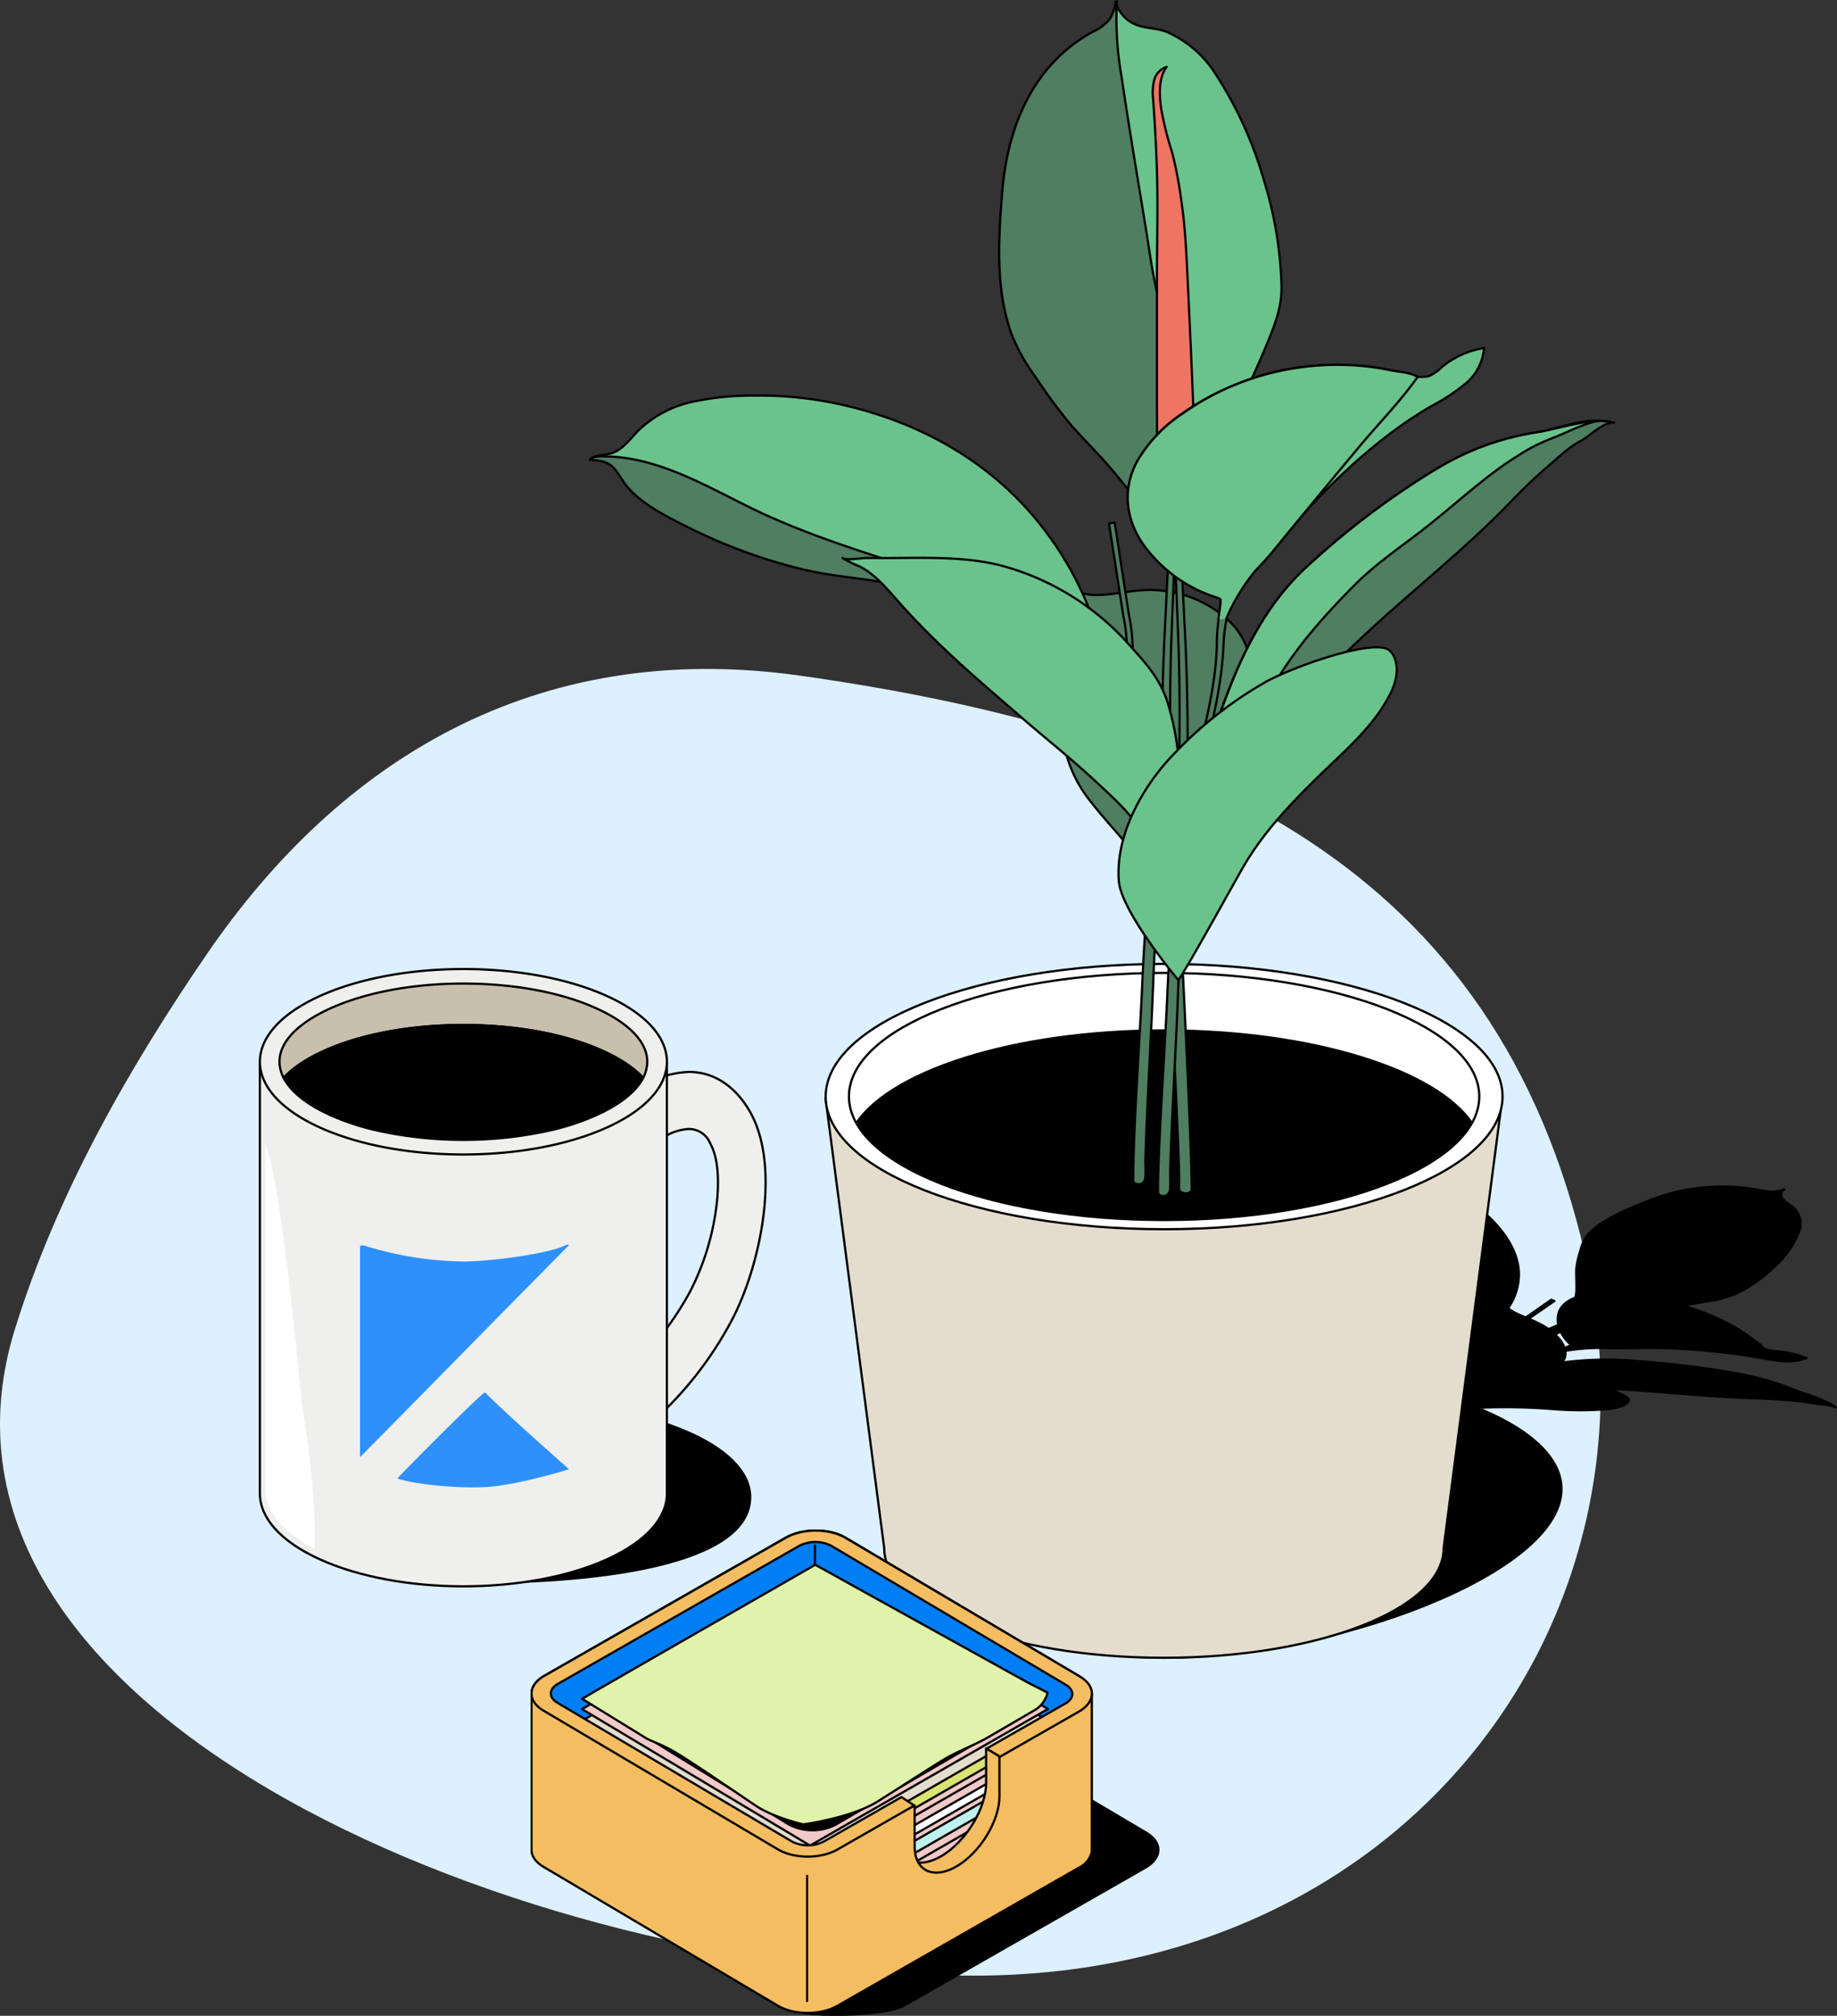 <svg viewBox="0 0 412 452" fill="none" xmlns="http://www.w3.org/2000/svg">
  <rect x="0" y="0" width="412" height="452" fill="#333333" stroke="none"/>
  <path d="M3.34 298.054c9.431-30.381 25.6-58.737 43.44-84.676 29.285-42.46 73.028-70.309 132.717-61.87 89.15 12.612 156.021 42.662 176.044 130.025C374.195 362.908 315.833 443 218.397 443 120.96 443-23.843 385.687 3.34 298.054Z" fill="#DCF0FF"/>
  <path d="M213.872 333.863c0 14.532 9.559 37.837 47.22 37.837 37.66 0 89.116-18.769 89.116-37.837 0-14.544-30.531-26.329-68.191-26.329-37.661 0-68.145 11.785-68.145 26.329Z" fill="#000" stroke="#000" stroke-width=".5" stroke-linecap="round" stroke-linejoin="round"/>
  <path d="M410.391 314.702h-.057a34.16 34.16 0 0 0-5.868-2.309 44.54 44.54 0 0 1-1.91-.715 62.986 62.986 0 0 0-9.953-3.105l-1.563-.347c-1.77-.358-3.564-.658-5.37-.935-6.944-1.085-14.062-1.847-21.156-2.308a76.081 76.081 0 0 0-14.224.554 3.007 3.007 0 0 0 .81-2.309c-.017-.12-.04-.24-.07-.358h.139a52.268 52.268 0 0 1 7.176-.623h.382c1.342 0 2.673.081 3.935.069l6.226-.057h3.218c7.221.17 14.422.841 21.55 2.008 1.979.346 3.947.75 5.96.9a12.407 12.407 0 0 0 5.567-.646 22.57 22.57 0 0 0-6.435-1.501 12.633 12.633 0 0 1-2.233-.3 3.914 3.914 0 0 1-1.262-.634c-.266-.589-1.562-1.351-2.234-1.87l-.428-.312-.798-.589-.614-.415-.833-.543-.255-.173-.428-.242-.845-.497c-.243-.138-.486-.277-.741-.404-.254-.127-.578-.323-.879-.473l-.776-.392-.937-.439-.799-.369-.983-.416-.51-.219-.324-.127-.995-.393-.868-.323-1.053-.369-.88-.289-1.157-.346-.567-.173c1.736-.266 3.472-.531 5.162-.831a25.945 25.945 0 0 0 7.152-1.939 34.563 34.563 0 0 0 8.634-6.187 20.15 20.15 0 0 0 5.277-7.803 4.78 4.78 0 0 0 .159-2.575 4.807 4.807 0 0 0-1.2-2.285c-.683-.785-1.933-1.373-2.593-2.135a1.477 1.477 0 0 1-.115-2.02l.416-.185-.301.069.128-.127a9.272 9.272 0 0 1-2.384.52 8.722 8.722 0 0 1-1.54-.092 32.184 32.184 0 0 1-1.516-.278 45.176 45.176 0 0 0-25.3 2.528c-5.138 2.09-10.485 4.352-13.228 7.515a8.537 8.537 0 0 0-1.621 3.405 21.031 21.031 0 0 0-.926 3.994c-.104 1.154 0 2.308 0 3.462V289.308c0 .138.001.531-.081.808l-.069.473-.069.369c-2.176.831-3.473 2.136-3.831 3.706a5.534 5.534 0 0 0 0 2.423l-2.176.947c-.336-.219-.671-.45-1.03-.658a25.956 25.956 0 0 0-3.472-1.662l5.786-3.994-.705-.265-5.718 3.982a39.749 39.749 0 0 1-1.863-.82l-.66-.323a7.887 7.887 0 0 1-1.435-.958c.127-.196.266-.392.393-.6a13.16 13.16 0 0 0 2.037-7.168c-.115-5.102-3.472-10.192-9.038-14.752a51.561 51.561 0 0 0-8.947-5.771 54.25 54.25 0 0 0-7.199-3.221 30.152 30.152 0 0 0-8.599-1.673 21.073 21.073 0 0 1-5.023-.427c-.683-.22-1.296-.543-1.967-.751a2.548 2.548 0 0 0-.938-.207l.243.138c.31.194.607.406.891.635.294.208.494.523.556.877-.1.597-.24 1.187-.417 1.766-.162 1.732 1.343 3.786 2.523 5.471a44.46 44.46 0 0 0 8.009 8.507c2.095 1.755 4.63 3.325 6.944 4.987.058.668.058 1.34 0 2.008a48.04 48.04 0 0 0 1.609 12.305c.347 1.593.787 3.232 1.158 4.871a.315.315 0 0 0-.093.081 5.89 5.89 0 0 0-1.875 3.636c-.208 1.154-.208 2.308-.324 3.543a17.958 17.958 0 0 0-4.514 1.743 7.223 7.223 0 0 0-2.592 4.133 303.748 303.748 0 0 0-5.185 2.227c-4.942 2.205-13.564 5.772-18.437 8.08l-1.817.866c-.509.242.544.981 1.597.543a16.42 16.42 0 0 0 1.47-.693c4.803-2.239 13.402-5.898 18.286-8.08 1.239-.554 2.477-1.154 3.739-1.651a22.17 22.17 0 0 0-.348 1.64l-3.043 1.339c-4.942 2.193-13.576 5.771-18.437 8.079l-1.817.855c-.509.242.544.981 1.597.554a16.55 16.55 0 0 0 1.47-.693c2.881-1.339 7.118-3.197 11.099-4.94-4.19 2.308-8.217 4.455-10.15 5.448l-1.412.716c-.475.242.613 1.038 1.296.704.683-.335.972-.497 1.458-.751 3.322-1.719 12.928-6.925 18.819-10.157 3.946-.312 15.566-1.547 17.071-1.697a135.984 135.984 0 0 1 19.756.081c4.236.36 8.495.36 12.731 0a11.668 11.668 0 0 0 3.252-.774c.891-.415 1.725-1.154.915-1.823a18.514 18.514 0 0 0-4.364-1.951c3.09.162 6.192.358 9.259.589 7.535.565 15.046 1.235 22.499 1.512 2.581.092 5.174.196 7.755.415a58.73 58.73 0 0 1 6.261.681c1.273.254 4.571.393 5.312 1.016a9.168 9.168 0 0 0-1.308-.9Zm-58.273-13.355c.104.092.209.184.209.288a7.387 7.387 0 0 1-1.436.589 7.336 7.336 0 0 0-2.141-2.966l1.273-.693a8.537 8.537 0 0 0 2.095 2.782Zm-2.407-3.578c.018.07.041.14.069.207l-1.562.82-.289-.219 1.782-.808Z" fill="#000" stroke="#000" stroke-width=".5" stroke-linecap="round" stroke-linejoin="round"/>
  <path d="m193.734 237.273 16.33-10.989s25.253-7.318 31.249-6.764c5.995.554 27.66-3.232 39.662 0 12.002 3.232 38.193 7.895 42.579 10.746 3.808 2.448 13.391 15.906 13.391 15.906l-13.182 101.023c0 13.551-28.078 24.528-62.717 24.528-34.64 0-62.729-10.977-62.729-24.528l-13.183-101.023 8.6-8.899Z" fill="#E4DDCE" stroke="#000" stroke-width=".5" stroke-linecap="round" stroke-linejoin="round"/>
  <path d="M261.092 216.761c40.97 0 74.198 13.021 74.198 29.065 0 16.045-33.228 29.065-74.198 29.065-40.971 0-74.21-13.009-74.21-29.065s33.228-29.065 74.21-29.065Z" fill="#fff" stroke="#000" stroke-width=".5" stroke-linecap="round" stroke-linejoin="round"/>
  <path d="M261.092 231.051c33.228 0 61.166 8.888 69.117 20.916-11.226 13.77-36.375 22.035-69.117 22.035-32.742 0-57.266-9.477-69.754-20.996 6.99-12.559 35.566-21.955 69.754-21.955Z" fill="#000" stroke="#000" stroke-width=".5" stroke-linecap="round" stroke-linejoin="round"/>
  <path d="M261.092 216.138c41.919 0 75.9 13.32 75.9 29.734s-33.981 29.758-75.9 29.758c-41.92 0-75.911-13.309-75.911-29.735 0-16.425 33.98-29.757 75.911-29.757Zm0 57.425c39.026 0 70.68-12.397 70.68-27.702 0-15.306-31.654-27.703-70.68-27.703-39.026 0-70.692 12.397-70.692 27.703 0 15.305 31.654 27.702 70.692 27.702Z" fill="#fff" stroke="#000" stroke-width=".5" stroke-linecap="round" stroke-linejoin="round"/>
  <path d="M247.504 133.365c3.878-.265 7.662-1.316 11.667-1.039a25.832 25.832 0 0 1 16.689 7.099c4.629 4.513 5.555 10.954 5.173 17.314a42.136 42.136 0 0 1-4.166 16.356c-2.512 4.871-5.197 9.696-7.65 14.59-3.264 6.545-7.083 13.124-7.801 20.546a38.587 38.587 0 0 0-6.805-16.413c-2.963-4.098-6.586-7.676-9.664-11.682a29.24 29.24 0 0 1-5.579-10.261 69.37 69.37 0 0 1-2.083-13.436c-.625-9.061-.162-18.18-1.157-27.218.139 1.154 3.402 2.655 4.305 3.047a13.662 13.662 0 0 0 5.787 1.155 61.74 61.74 0 0 0 1.284-.058Z" fill="#4F7E60" stroke="#000" stroke-width=".5" stroke-linecap="round" stroke-linejoin="round"/>
  <path d="M284.216 76.956c1.736-4.248 3.299-8.173 3.206-12.79a88.63 88.63 0 0 0-4.005-23.928 88.634 88.634 0 0 0-10.728-23.547 24.6 24.6 0 0 0-11.018-9.534c-2.315-.912-4.757-.74-6.944-1.64a7.632 7.632 0 0 1-4.514-5.16 9.577 9.577 0 0 1-1.343 3.983 10.576 10.576 0 0 1-3.807 2.817c-13.298 7.33-19.016 21.111-20.231 35.632-.891 10.712-1.609 22.081 2.129 32.32a43.788 43.788 0 0 0 5.347 9.465 121.796 121.796 0 0 0 7.257 9.927c2.315 2.677 4.745 5.17 7.118 7.745a119.896 119.896 0 0 1 16.62 23.085c-.429-.796 1.828-3.936 2.199-4.744a59.594 59.594 0 0 0 2.06-5.69c1.55-4.398 3.356-8.692 5.266-12.951 3.726-8.323 7.893-16.495 11.388-24.99Z" fill="#6AC38B" stroke="#000" stroke-width=".5" stroke-linecap="round" stroke-linejoin="round"/>
  <path d="M246.66 102.257c3.38 3.68 6.523 7.57 9.409 11.647a120.125 120.125 0 0 1 4.086 6.129c.671 1.074 1.273 2.205 1.955 3.267.394.612 1.158 1.281 1.088 2.101.764-18.25-.995-36.464-2.916-54.575-.44-4.063-1.493-8.08-2.13-12.143a912.402 912.402 0 0 0-2.199-13.759c-1.504-9.164-3.032-18.33-4.375-27.53A75.199 75.199 0 0 1 250.491.29a17.243 17.243 0 0 1-1.644 4.051 10.571 10.571 0 0 1-3.808 2.817c-13.298 7.33-19.015 21.111-20.23 35.632-.891 10.712-1.609 22.081 2.129 32.32a43.788 43.788 0 0 0 5.347 9.465 121.796 121.796 0 0 0 7.257 9.927c2.257 2.689 4.745 5.182 7.118 7.756Z" fill="#4F7E60" stroke="#000" stroke-width=".5" stroke-linecap="round" stroke-linejoin="round"/>
  <path d="M189.937 91.015a84.06 84.06 0 0 0-20.936-2.309 62.943 62.943 0 0 0-13.808 1.42 25.01 25.01 0 0 0-12.094 6.487c-1.829 1.881-3.472 4.236-5.914 5.009-1.632.508-3.553.289-4.884 1.362 1.747 0 3.97.393 5.208 1.686s2.048 3.024 3.206 4.398c3.402 4.039 9.12 6.798 13.772 9.13a120.027 120.027 0 0 0 25.462 9.338c7.164 1.743 14.421 1.997 21.608 3.613a111.497 111.497 0 0 1 18.043 6.198c7.535 3.105 15.046 6.349 22.499 9.581a32.936 32.936 0 0 1 7.315 3.913c-.59-.462-1.435-3.036-1.782-3.844a47.245 47.245 0 0 1-1.528-5.263 74.3 74.3 0 0 0-16.851-28.8c-10.567-11.173-24.42-18.387-39.316-21.92Z" fill="#6AC38B" stroke="#000" stroke-width=".5" stroke-linecap="round" stroke-linejoin="round"/>
  <path d="M178.919 118.51a171.074 171.074 0 0 1-8.101-3.463c-11.192-5.264-22.164-12.316-34.524-12.697-1.158 0-3.241-.208-4.016.715 1.805.185 3.877.312 5.22 1.709 1.342 1.396 2.048 3.024 3.205 4.397 3.403 4.04 9.12 6.799 13.773 9.131a119.987 119.987 0 0 0 25.462 9.338c7.164 1.743 14.421 1.997 21.608 3.613a111.406 111.406 0 0 1 18.055 6.094c7.534 3.105 15.045 6.349 22.499 9.581 1.157.485 2.314.958 3.472 1.466.902.404 1.643 1.154 2.558 1.477-3.936-5.84-10.949-9.592-17.164-12.524-16.713-7.872-34.929-12.004-52.047-18.837ZM264.448 266.615v-3.278c-.243-10.654-2.222-50.281-2.569-55.637a621.223 621.223 0 0 1-.81-16.067v-1.581c-.857-6.291-2.234-12.444-3.588-18.469-1.991-8.853-4.398-17.995-4.78-27.425a35.719 35.719 0 0 0-.752-5.98c-.093-.542-3.102-20.153-3.218-20.777l1.262-.242c.104.635 3.113 20.246 3.217 20.777.428 2.038.688 4.107.776 6.187.37 9.303 2.407 18.387 4.386 27.172.857 3.809 1.725 7.664 2.454 11.542a606.9 606.9 0 0 1-.151-23.408c.07-5.387.228-10.774.475-16.16l.787-16.033a989.333 989.333 0 0 0 1.007-32.089c.092-5.387.135-10.743.127-16.068a2277.71 2277.71 0 0 0-.081-16.055c.208 5.34.374 10.692.498 16.055.123 5.364.189 10.72.196 16.068.047 10.727-.077 21.45-.37 32.17-.15 5.344-.405 10.723-.602 16.044-.196 5.321-.266 10.689-.277 16.021 0 10.689.277 21.378.821 32.043.278 5.333 1.053 10.527 1.435 15.848.382 5.322 2.315 45.144 2.523 55.902 0 1.154.07 1.835.07 3.382 0 1.547-2.824 1.154-2.836.058Z" fill="#4F7E60" stroke="#000" stroke-width=".5" stroke-linecap="round" stroke-linejoin="round"/>
  <path d="M274.436 144.146c-.37 9.43-2.662 18.768-5.034 27.426a143.66 143.66 0 0 0-3.588 18.468v1.581a908.164 908.164 0 0 1-.81 16.068c-.348 5.356-.648 10.642-.834 15.987-.393 10.665-1.504 28.995-1.736 39.649a30.376 30.376 0 0 1 0 3.278c-.173 2.216-2.754 1.812-2.731.693.023-1.12 0-2.944.069-4.075.267-10.758 1.551-28.961 2.014-39.695.22-5.356.556-10.747.949-16.068.394-5.321.718-10.654.984-15.987.556-10.665.833-21.346.833-32.042 0-5.333-.096-10.674-.289-16.022-.185-5.321-.44-10.7-.59-16.044a972.256 972.256 0 0 1-.371-32.17c0-5.386.066-10.742.197-16.067.131-5.326.297-10.677.498-16.056-.07 5.386-.097 10.738-.081 16.056.015 5.317.054 10.673.116 16.067.177 10.704.513 21.4 1.006 32.089l.799 16.033c.247 5.386.405 10.773.475 16.16.1 7.803.046 15.606-.163 23.408.741-3.913 1.274-7.86 2.13-11.669 1.979-8.784 4.317-17.003 4.63-26.306a41.681 41.681 0 0 1 .439-6.314c.093-.531.579-1.743.683-2.378l1.528.242c-.116.635-.289 1.489-.394 2.02a34.13 34.13 0 0 0-.729 5.668ZM256.173 220.871c.22-5.356.556-10.747.949-16.068.081-1.154.151-2.308.232-3.532a7.95 7.95 0 0 1 2.245 1.097c0 .888-.093 1.789-.151 2.678-.347 5.344-.648 10.642-.833 15.975-.393 10.677-1.505 28.995-1.736 39.649a30.599 30.599 0 0 1 0 3.29c-.174 2.216-2.755 1.812-2.731.681.023-1.131 0-2.944.069-4.063.208-10.77 1.493-28.973 1.956-39.707Z" fill="#4F7E60" stroke="#000" stroke-width=".5" stroke-linecap="round" stroke-linejoin="round"/>
  <path d="M267.608 108.029c.398-1.505.535-3.067.405-4.617-.37-13.99-1.042-27.98-1.713-41.958-.255-5.345-.521-10.7-1.296-15.999a91.683 91.683 0 0 0-2.13-11.3 73.515 73.515 0 0 1-2.465-9.915c-.405-2.955-.625-6.718 1.25-9.234a4.255 4.255 0 0 0-2.824 3.047 12.354 12.354 0 0 0-.197 4.328c.452 6.534.81 12.974.915 19.508.104 6.787-.07 13.574-.07 20.361v27.703c0 4.617.031 9.257.093 13.92a12.242 12.242 0 0 0 .671 4.767c1.748 4.063 6.111 3.29 7.361-.611Z" fill="#EE7561" stroke="#000" stroke-width=".5" stroke-linecap="round" stroke-linejoin="round"/>
  <path d="M273.904 135.5a1.457 1.457 0 0 0-.209-1.154 1.5 1.5 0 0 0-.786-.392 32.284 32.284 0 0 1-16.123-11.416c-4.293-5.771-5.208-12.813-1.701-19.207a32.643 32.643 0 0 1 10.069-10.597 60.274 60.274 0 0 1 24.298-10.058 60.341 60.341 0 0 1 26.279 1.24 8.121 8.121 0 0 0 4.722.427 9.256 9.256 0 0 0 2.858-1.974 19.585 19.585 0 0 1 9.525-4.328 11.538 11.538 0 0 1-4.259 8.08 46.854 46.854 0 0 1-7.823 5.09c-9.444 5.529-18.229 13.239-25.763 21.158-3.38 3.555-6.4 7.41-9.479 11.219-1.238 1.524-2.662 3.001-4.074 4.525a56.19 56.19 0 0 0-6.319 9.061" fill="#6AC38B"/>
  <path d="M273.904 135.5a1.457 1.457 0 0 0-.209-1.154 1.5 1.5 0 0 0-.786-.392 32.284 32.284 0 0 1-16.123-11.416c-4.293-5.771-5.208-12.813-1.701-19.207a32.643 32.643 0 0 1 10.069-10.597 60.274 60.274 0 0 1 24.298-10.058 60.341 60.341 0 0 1 26.279 1.24 8.121 8.121 0 0 0 4.722.427 9.256 9.256 0 0 0 2.858-1.974 19.585 19.585 0 0 1 9.525-4.328 11.538 11.538 0 0 1-4.259 8.08 46.854 46.854 0 0 1-7.823 5.09c-9.444 5.529-18.229 13.239-25.763 21.158-3.38 3.555-6.4 7.41-9.479 11.219-1.238 1.524-2.662 3.001-4.074 4.525a56.19 56.19 0 0 0-6.319 9.061" stroke="#000" stroke-width=".5" stroke-linecap="round" stroke-linejoin="round"/>
  <path d="M273.244 138.94c0-.392.706-4.259.451-4.548a1.507 1.507 0 0 0-.786-.392 32.278 32.278 0 0 1-16.123-11.416c-4.293-5.771-5.208-12.812-1.701-19.207a32.643 32.643 0 0 1 10.069-10.596 59.719 59.719 0 0 1 25.532-10.262 60.57 60.57 0 0 1 14.015-.52c2.392.189 4.769.528 7.118 1.017 1.748.357 4.629.484 6.122 1.512-3.935 5.563-8.911 10.619-13.286 15.871-6.412 7.71-12.824 15.41-19.143 23.189-1.238 1.524-2.662 3.001-4.074 4.525a44.626 44.626 0 0 0-6.388 10.55" fill="#6AC38B"/>
  <path d="M273.244 138.94c0-.392.706-4.259.451-4.548a1.507 1.507 0 0 0-.786-.392 32.278 32.278 0 0 1-16.123-11.416c-4.293-5.771-5.208-12.812-1.701-19.207a32.643 32.643 0 0 1 10.069-10.596 59.719 59.719 0 0 1 25.532-10.262 60.57 60.57 0 0 1 14.015-.52c2.392.189 4.769.528 7.118 1.017 1.748.357 4.629.484 6.122 1.512-3.935 5.563-8.911 10.619-13.286 15.871-6.412 7.71-12.824 15.41-19.143 23.189-1.238 1.524-2.662 3.001-4.074 4.525a44.626 44.626 0 0 0-6.388 10.55" stroke="#000" stroke-width=".5" stroke-linecap="round" stroke-linejoin="round"/>
  <path d="M271.473 166.273a223.588 223.588 0 0 0-6.643 23.086c-.822 3.994-1.412 8.022-1.829 12.062-.416 4.04-.162 7.965-.787 11.785a89.732 89.732 0 0 1 10.289-28.326c5.683-10.446 12.326-20.777 20.416-29.457 6.215-6.671 12.835-12.939 19.675-18.976 8.715-7.688 17.592-15.075 25.694-23.363a118.963 118.963 0 0 1 8.622-8.287c2.315-1.997 4.907-4.537 7.673-5.956 1.794-.935 5.394-4.548 7.442-4.04-6.342-1.593-11.805 1.28-17.36 2.135a60.743 60.743 0 0 0-18.518 5.991c-2.523 1.293-4.942 2.759-7.326 4.282a182.4 182.4 0 0 0-25.948 20.05c-8.183 7.595-13.553 17.66-17.499 27.98a225.355 225.355 0 0 0-3.901 11.034Z" fill="#4F7E60" stroke="#000" stroke-width=".5" stroke-linecap="round" stroke-linejoin="round"/>
  <path d="M344.769 96.936c3.472-.542 10.578-2.713 14.143-2.54-2.176-.103-7.824 2.679-9.757 3.463a53.93 53.93 0 0 0-5.787 2.551 84.597 84.597 0 0 0-11.156 7.676c-4.896 3.879-9.572 8.08-14.56 11.832-4.745 3.601-9.409 6.845-13.657 11.081-8.576 8.576-17.152 18.468-21.874 29.757-1.979 4.744-5.046 8.934-7.546 13.47-5.162 9.385-10.543 20.108-11.377 30.97.225-5.329.789-10.638 1.69-15.895a222.683 222.683 0 0 1 6.643-23.085c1.204-3.717 2.5-7.384 3.889-11.001 3.946-10.319 9.259-20.384 17.511-27.979a181.497 181.497 0 0 1 25.936-20.038c2.384-1.524 4.803-2.99 7.326-4.283 5.828-2.98 12.101-5 18.576-5.979ZM245.722 175.208c4.491 4.19 9.085 8.183 11.713 13.782 2.476 5.263 4.722 12.443 3.888 18.341a374.283 374.283 0 0 0 2.06-17.603c.475-5.102 1.343-9.938 1.158-15.086a60.515 60.515 0 0 0-2.789-17.487c-1.829-5.368-4.931-8.588-8.6-12.697a58.59 58.59 0 0 0-27.765-17.407c-8.101-2.308-17.487-1.974-25.936-1.927h-5.243c-1.03 0-4.433.611-5.231 0a25.292 25.292 0 0 0 3.715 1.846c3.472 1.72 6.076 4.848 8.657 7.769 8.101 9.234 17.511 17.314 26.828 25.324 5.694 5.033 11.897 9.858 17.545 15.145Z" fill="#6AC38B" stroke="#000" stroke-width=".5" stroke-linecap="round" stroke-linejoin="round"/>
  <path d="M250.93 197.566c-.578-7.457 2.431-15.006 6.458-21.135a49.241 49.241 0 0 1 5.88-7.353 88.93 88.93 0 0 1 18.622-15.005c.636-.381 1.296-.751 1.944-1.155 6.099-3.312 21.33-8.761 26.619-7.618 2.13.462 2.859 3.128 2.813 5.102a12.752 12.752 0 0 1-1.678 5.575c-3.033 5.876-7.928 10.527-12.731 15.098-7.419 7.099-14.849 14.406-20 23.282-1.365 2.308-12.592 22.739-14.582 25.394 0 .058-12.801-15.283-13.345-22.185Z" fill="#6AC38B" stroke="#000" stroke-width=".5" stroke-linecap="round" stroke-linejoin="round"/>
  <path d="M168.248 335.683c0 15.089-33.567 19.206-61.721 19.206-28.154 0-40.222-7.544-40.222-19.206 0-11.661 22.823-21.135 50.977-21.135 28.155 0 50.966 9.462 50.966 21.135Z" fill="#000" stroke="#000" stroke-width=".5" stroke-linecap="round" stroke-linejoin="round"/>
  <path d="M147.33 317.881a81.773 81.773 0 0 0 16.365-21.053c6.54-11.767 11.743-34.82 4.519-47.534-2.683-4.679-6.377-7.685-10.709-8.621a14.158 14.158 0 0 0-3.009-.315 22.153 22.153 0 0 0-11.777 4.023l6.272 10.527a11.713 11.713 0 0 1 5.447-1.754 5.138 5.138 0 0 1 2.964.894 5.191 5.191 0 0 1 1.926 2.439c1.742 3.064 2.172 8.667 1.162 15.357a57.07 57.07 0 0 1-5.808 17.931 71.564 71.564 0 0 1-13.206 17.252l5.854 10.854Z" fill="#EFEFED" stroke="#000" stroke-width=".5" stroke-linecap="round" stroke-linejoin="round"/>
  <path d="M58.29 334.911c0 5.322 4.449 10.644 13.369 14.703 17.817 8.117 46.715 8.117 64.544 0 8.908-4.059 13.369-9.357 13.369-14.703v-96.787H58.29v96.787Z" fill="#EFEFED" stroke="#000" stroke-width=".5" stroke-linecap="round" stroke-linejoin="round"/>
  <path d="M135.309 235.679c-8.317-3.789-19.467-5.848-31.361-5.848-11.893 0-23.067 2.082-31.36 5.848-4.773 2.176-8.2 4.679-10.105 7.451a8.742 8.742 0 0 1-1.742-5.053c0-4.585 4.216-9.018 11.847-12.492 8.317-3.789 19.467-5.848 31.36-5.848 11.894 0 23.068 2.094 31.361 5.848 7.642 3.509 11.847 7.907 11.847 12.492a8.813 8.813 0 0 1-1.731 5.053c-1.905-2.667-5.343-5.275-10.116-7.451Z" fill="#C8BFAD" stroke="#000" stroke-width=".5" stroke-linecap="round" stroke-linejoin="round"/>
  <path d="M72.542 235.679c8.316-3.789 19.466-5.848 31.36-5.848 11.894 0 23.067 2.082 31.36 5.848 4.774 2.176 8.212 4.679 10.117 7.451-1.905 2.713-5.343 5.263-10.117 7.439a58.799 58.799 0 0 1-10.372 3.509 94.098 94.098 0 0 1-42.011 0 58.574 58.574 0 0 1-10.384-3.509c-4.773-2.176-8.2-4.679-10.105-7.439 1.952-2.667 5.378-5.275 10.152-7.451Z" fill="#000" stroke="#000" stroke-width=".5" stroke-linecap="round" stroke-linejoin="round"/>
  <path d="M136.203 223.375c-17.829-8.118-46.727-8.118-64.544 0-17.817 8.117-17.829 21.275 0 29.404 17.829 8.129 46.715 8.118 64.544 0 17.829-8.117 17.829-21.287 0-29.404Zm7.317 19.521c-1.823 2.596-5.099 5.029-9.652 7.1a56.203 56.203 0 0 1-9.896 3.345 90.088 90.088 0 0 1-40.082 0 56.075 56.075 0 0 1-9.908-3.345c-4.553-2.071-7.829-4.504-9.64-7.1a8.391 8.391 0 0 1-1.661-4.819c0-4.375 4.019-8.609 11.301-11.919 7.945-3.614 18.584-5.614 29.943-5.614 11.36 0 22.068 2 29.943 5.614 7.294 3.31 11.302 7.544 11.302 11.919a8.379 8.379 0 0 1-1.65 4.819Z" fill="#EFEFED" stroke="#000" stroke-width=".5" stroke-linecap="round" stroke-linejoin="round"/>
  <path d="M127.689 279.131c-15.517 15.662-31.36 31.885-46.878 47.534a1.257 1.257 0 0 1-.07-.713v-46.166c0-.503 0-.503.547-.514h.336a77.414 77.414 0 0 0 22.417 3.59c7.527-.093 19.85-1.976 22.94-3.731h.708ZM127.573 329.461s-11.615 3.626-18.781 3.988c-6.179.316-15.54-.561-19.653-1.918-.08-.164 19.293-19.673 19.653-19.311 5.993 6.024 18.711 17.019 18.781 17.241Z" fill="#2E91FB"/>
  <path d="M59.452 256.452v77.29c0 4.854 3.705 9.696 11.103 13.591.43-7.228-1.01-21.744-2.322-28.902-1.115-6.292-4.635-51.768-8.781-61.979Z" fill="#fff"/>
  <g clip-path="url(#a)">
    <path d="M256.938 418.75c3.742-2.132 3.823-5.626.188-7.775l-52.602-31.166c-3.636-2.157-9.637-2.165-13.378 0l-54.159 30.969c-3.741 2.141-3.831 5.627-.196 7.784l42.925 32.675c4.97 1.034 19.314.607 23.064-1.533l54.158-30.954Z" fill="#000" stroke="#000" stroke-width=".5" stroke-linecap="round" stroke-linejoin="round"/>
    <path d="m228.774 414.773-38.242 14.574c-3.742 2.141-12.412-12.524-16.047-14.673l-52.603-31.125c-3.635-2.149-3.553-5.643.188-7.783l54.159-30.986c3.749-2.141 9.751-2.133 13.386 0l52.602 31.166c3.636 2.149-9.66 36.686-13.443 38.827Z" fill="#007FF5" stroke="#000" stroke-width=".5" stroke-linecap="round" stroke-linejoin="round"/>
    <path d="M182.778 346.56v6.077" stroke="#000" stroke-width=".5" stroke-linecap="round" stroke-linejoin="round"/>
    <path d="m130.528 402.569 52.553-30.601 51.956 30.56-53.356 30.633-51.153-30.592Z" fill="#F1C9C6" stroke="#000" stroke-width=".5" stroke-linecap="round" stroke-linejoin="round"/>
    <path d="m130.528 400.477 52.553-30.6 51.956 30.559-53.356 30.633-51.153-30.592Z" fill="#F1C9C6" stroke="#000" stroke-width=".5" stroke-linecap="round" stroke-linejoin="round"/>
    <path d="m130.528 398.386 52.553-30.601 51.956 30.568-53.356 30.633-51.153-30.6Z" fill="#BEF0EE" stroke="#000" stroke-width=".5" stroke-linecap="round" stroke-linejoin="round"/>
    <path d="m130.528 395.646 52.553-30.6 51.956 30.559-53.356 30.634-51.153-30.593Z" fill="#F1C9C6" stroke="#000" stroke-width=".5" stroke-linecap="round" stroke-linejoin="round"/>
    <path d="m130.528 394.211 52.553-30.6 51.956 30.559-53.356 30.633-51.153-30.592Z" fill="#fff" stroke="#000" stroke-width=".5" stroke-linecap="round" stroke-linejoin="round"/>
    <path d="m130.528 392.12 52.553-30.601 51.956 30.56-53.356 30.633-51.153-30.592Z" fill="#F1C9C6" stroke="#000" stroke-width=".5" stroke-linecap="round" stroke-linejoin="round"/>
    <path d="m130.528 390.028 52.553-30.6 51.956 30.567-53.356 30.634-51.153-30.601Z" fill="#F1C9C6" stroke="#000" stroke-width=".5" stroke-linecap="round" stroke-linejoin="round"/>
    <path d="m130.528 388.331 52.553-30.601 51.956 30.568-53.356 30.633-51.153-30.6Z" fill="#DBE371" stroke="#000" stroke-width=".5" stroke-linecap="round" stroke-linejoin="round"/>
    <path d="m130.528 385.854 52.553-30.601 51.956 30.56-53.356 30.633-51.153-30.592Z" fill="#E4DDCE" stroke="#000" stroke-width=".5" stroke-linecap="round" stroke-linejoin="round"/>
    <path d="m130.528 383.237 52.553-30.6 51.956 30.568-53.356 30.633-51.153-30.601Z" fill="#F1C9C6" stroke="#000" stroke-width=".5" stroke-linecap="round" stroke-linejoin="round"/>
    <path d="m133.835 382.917 48.354-29.607 51.383 29.296-46.135 26.811a11.664 11.664 0 0 1-10.799-.189l-46.012-28.279" fill="#000"/>
    <path d="m130.593 380.949 14.36 8.833c1.032.632 3.202 1.239 6.165 2.936 4.029 2.321 17.488 11.622 18.831 12.459 4.167 2.567 10.242 3.904 10.242 3.904s10.054-1.337 16.096-4.806c1.449-.821 12.952-8.317 15.761-9.949 3.037-1.763 6.697-3.1 9.66-4.831l10.046-5.856a6.238 6.238 0 0 0 3.193-4.101l-4.519-2.304-47.592-26.369c-4.798 2.789-38.955 22.301-52.276 30.051" fill="#DFF3AB"/>
    <path d="m130.593 380.949 14.36 8.833c1.032.632 3.202 1.239 6.165 2.936 4.029 2.321 17.488 11.622 18.831 12.459 4.167 2.567 10.242 3.904 10.242 3.904s10.054-1.337 16.096-4.806c1.449-.821 12.952-8.317 15.761-9.949 3.037-1.763 6.697-3.1 9.66-4.831l10.046-5.856a6.238 6.238 0 0 0 3.193-4.101l-4.519-2.304-47.592-26.369c-4.798 2.789-38.955 22.301-52.276 30.051" stroke="#000" stroke-width=".5" stroke-linecap="round" stroke-linejoin="round"/>
    <path d="M221.168 392.005v7.726c0 5.741-4.47 13.122-9.939 16.403-2.252 1.337-4.331 1.764-6.01 1.411 1.441 3.084 5.06 3.748 9.277 1.246 5.469-3.28 9.939-10.621 9.939-16.403v-8.456l-3.267-1.927Z" fill="#F5BD61" stroke="#000" stroke-width=".5" stroke-linecap="round" stroke-linejoin="round"/>
    <path d="m242.021 382.204-17.865 10.219v10.334c0 5.512-4.281 12.565-9.513 15.674-5.232 3.1-9.505 1.131-9.505-4.38v-9.219l-17.275 8.341c-3.742 2.141-9.743 2.133-13.378 0l-52.603-31.166a6.91 6.91 0 0 1-1.49-1.14c-.762 0-1.195-1.115-1.195-1.115v35.021c0 1.378.892 2.747 2.669 3.805l52.602 31.167c3.635 2.148 9.637 2.157 13.378 0l54.159-30.97a5.208 5.208 0 0 0 2.8-3.338h.065v-35.685h-.368a5.902 5.902 0 0 1-2.481 2.452Z" fill="#F5BD61" stroke="#000" stroke-width=".5" stroke-linecap="round" stroke-linejoin="round"/>
    <path d="m242.217 375.946-52.602-31.125c-3.635-2.149-9.637-2.157-13.386 0l-54.159 30.961c-3.741 2.141-3.823 5.635-.188 7.783l52.603 31.126c3.635 2.148 9.636 2.165 13.378 0l17.193-9.842-2.882-1.887-17.382 9.949a7.915 7.915 0 0 1-7.204 0l-52.603-31.125c-1.957-1.165-1.908-3.043.106-4.191l54.159-30.97a7.94 7.94 0 0 1 7.204 0l52.603 31.166c1.957 1.157 1.908 3.035-.106 4.183l-17.676 10.113 3.013 1.821 17.708-10.129c3.767-2.19 3.857-5.684.221-7.833Z" fill="#F5BD61" stroke="#000" stroke-width=".5" stroke-linecap="round" stroke-linejoin="round"/>
    <path d="M181.018 420.629v28.049" stroke="#000" stroke-width=".5" stroke-linecap="round" stroke-linejoin="round"/>
  </g>
  <defs>
    <clipPath id="a">
      <path fill="#fff" transform="translate(119 343)" d="M0 0h141v109H0z"/>
    </clipPath>
  </defs>
</svg>
